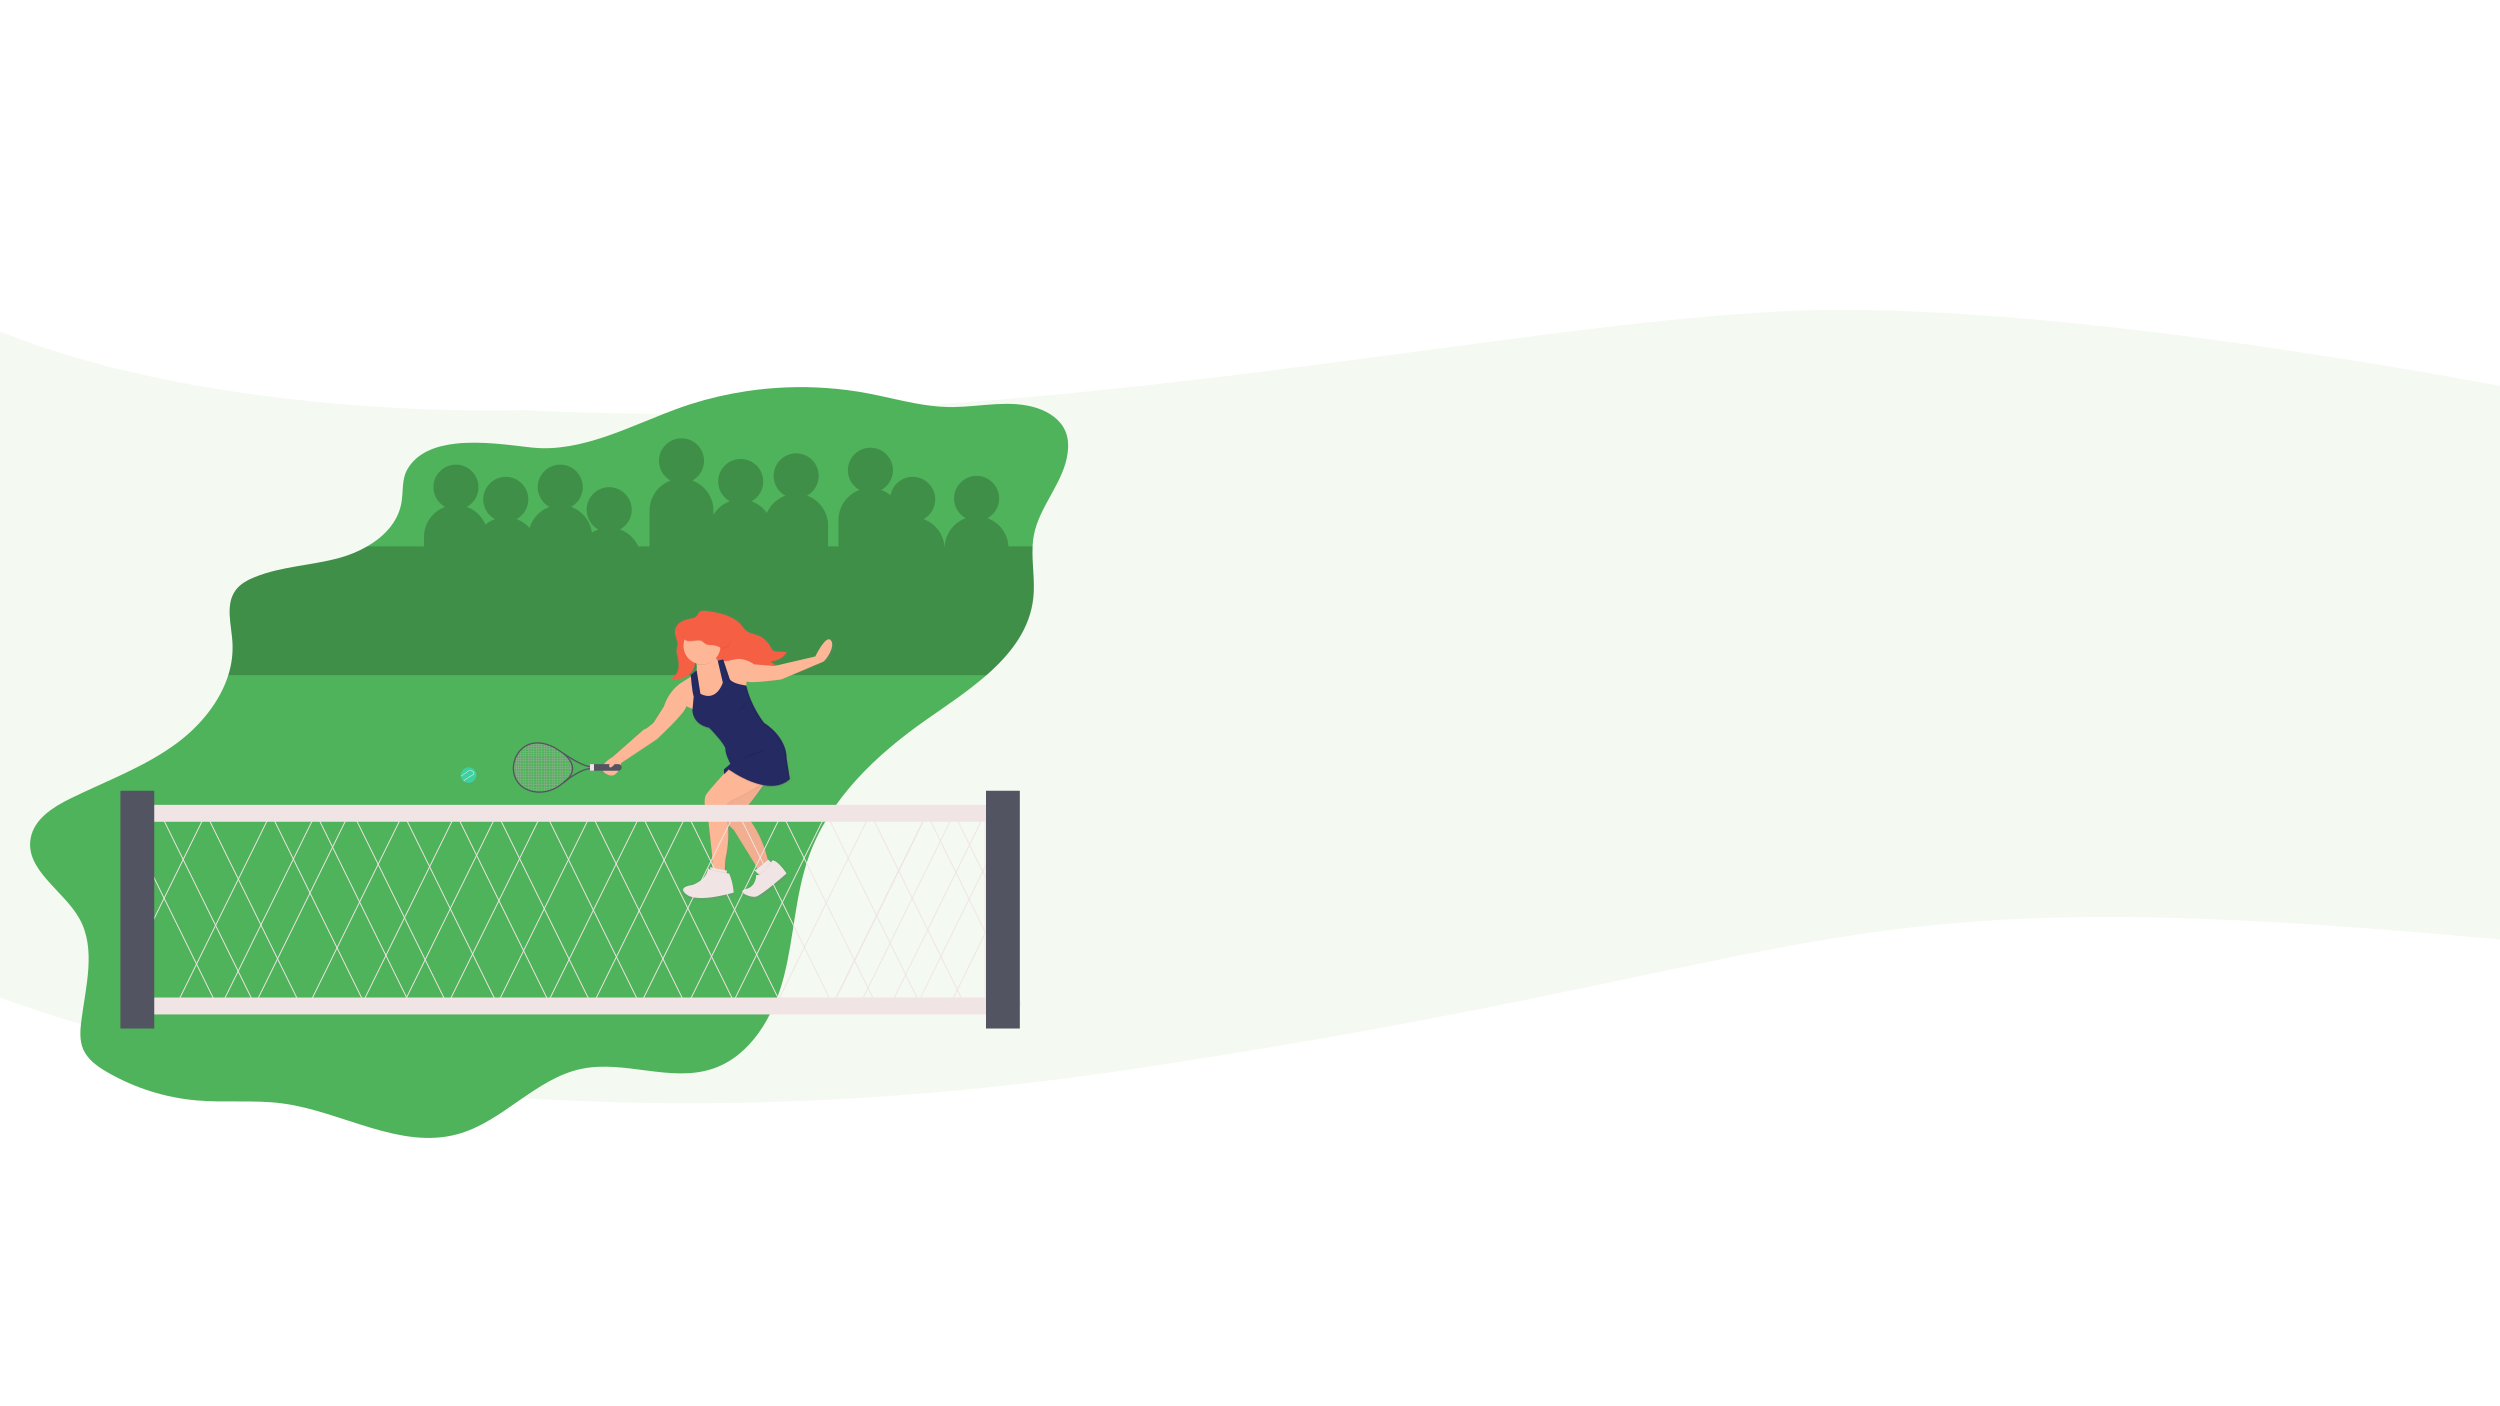 <?xml version="1.0" encoding="UTF-8" standalone="no"?><!DOCTYPE svg PUBLIC "-//W3C//DTD SVG 1.1//EN" "http://www.w3.org/Graphics/SVG/1.1/DTD/svg11.dtd"><svg width="100%" height="100%" viewBox="0 0 8000 4500" version="1.1" xmlns="http://www.w3.org/2000/svg" xmlns:xlink="http://www.w3.org/1999/xlink" xml:space="preserve" xmlns:serif="http://www.serif.com/" style="fill-rule:evenodd;clip-rule:evenodd;stroke-miterlimit:10;"><path d="M8176.94,1269.28c0,0 -1387.82,-283.731 -2313.03,-277.563c-925.212,6.168 -2490.67,407.093 -4188.13,320.74c0,0 -1189.64,43.176 -1897.92,-357.749l89.129,2183.5c0,0 1356.98,641.48 3750.19,283.731c2393.22,-357.748 2144.83,-635.312 4533.72,-400.925c2388.9,234.387 26.029,-1751.74 26.029,-1751.74Z" style="fill:#f4f9f2;"/><clipPath id="_clip1"><rect id="tenisSVGillu" x="96.285" y="1238.81" width="3321.73" height="2402.63"/></clipPath><g clip-path="url(#_clip1)"><path d="M3416.84,1446.89c-11.187,95.064 -89.651,170.34 -108.267,264.232c-2.375,12.316 -3.843,24.79 -4.391,37.322c-2.676,53.923 8,108.959 2.496,162.972c-10.255,101.29 -71.817,180.446 -149.98,249.045c-59.126,51.758 -127.755,97.29 -190.881,141.349c-160.717,112.267 -311.449,254.007 -377.462,438.602c-43.998,123.094 -47.367,256.864 -79.666,383.537c-32.3,126.673 -105.862,256.293 -230.189,296.682c-133.439,43.367 -280.472,-28.931 -417.791,-0.36c-147.364,30.675 -251.872,169.949 -397.28,209.286c-184.746,49.984 -368.861,-72.84 -558.509,-98.433c-91.065,-12.3 -183.754,-1.864 -275.3,-9.744c-101.829,-8.884 -200.437,-40.223 -288.712,-91.756c-30.074,-17.654 -60.48,-39.337 -74.464,-71.397c-12.03,-27.698 -10.195,-59.276 -6.496,-89.26c13.834,-111.275 48.84,-232.233 -6.225,-330.035c-50.796,-90.222 -173.89,-154.762 -155.635,-256.623c11.008,-61.291 71.156,-99.576 127.154,-127.034c115.245,-56.629 238.008,-100.959 341.012,-177.438c73.682,-54.795 137.139,-131.243 164.205,-217.226c11.06,-34.362 15.599,-70.492 13.383,-106.523c-3.789,-56.84 -23.458,-120.657 10.827,-166.16c14.857,-19.729 37.623,-31.848 60.509,-41.111c86.313,-34.886 182.19,-36.901 271.932,-61.683c30.764,-8.449 60.325,-20.789 87.967,-36.72c54.735,-31.698 98.794,-78.404 109.44,-139.364c6.225,-35.728 0.692,-74.735 18.526,-106.313c30.074,-53.532 89.531,-75.907 155.935,-83.185c82.192,-9.022 175.272,5.083 237.586,12.03l6.225,0.661c80.028,8.331 159.394,-9.383 237.376,-36.089c84.208,-28.6 166.521,-67.516 246.609,-95.185c7.519,-2.606 15.017,-5.102 22.496,-7.488c58.462,-18.63 118.32,-32.559 179.001,-41.653c85.579,-12.881 172.322,-16.23 258.639,-9.985c43.776,3.155 87.335,8.818 130.462,16.962c12.671,2.406 25.322,4.983 37.953,7.729c73.442,15.729 146.492,34.947 221.407,36.089l16.18,0c89.35,-1.533 180.716,-24.239 265.495,3.188c38.706,12.541 75.517,37.202 91.035,74.615c8.631,20.841 10.015,44.088 7.398,66.464Z" style="fill:#4fb35b;fill-rule:nonzero;"/><path d="M3304.3,1748.41l-77.2,0c-2.35,-40.719 -28.848,-76.303 -67.186,-90.223c23.018,-12.673 37.367,-36.952 37.367,-63.229c0,-39.595 -32.582,-72.178 -72.178,-72.178c-39.596,0 -72.178,32.583 -72.178,72.178c0,26.277 14.349,50.556 37.367,63.229c-38.338,13.92 -64.836,49.504 -67.186,90.223l-0.661,0c-3.462,-39.563 -29.671,-73.677 -67.006,-87.215c23.02,-12.673 37.37,-36.953 37.37,-63.231c0,-39.596 -32.582,-72.178 -72.178,-72.178c-34.638,0 -64.634,24.935 -70.963,58.99c-8.844,-7.218 -18.838,-12.901 -29.563,-16.812c23.019,-12.672 37.368,-36.952 37.368,-63.228c0,-39.596 -32.583,-72.179 -72.179,-72.179c-39.595,0 -72.178,32.583 -72.178,72.179c0,26.276 14.349,50.556 37.367,63.228c-40.408,14.638 -67.467,53.26 -67.426,96.238l0,84.208l-33.082,0l0,-66.163c0.042,-42.979 -27.018,-81.6 -67.426,-96.238c23.018,-12.673 37.367,-36.952 37.367,-63.229c0,-39.596 -32.582,-72.178 -72.178,-72.178c-39.596,0 -72.178,32.582 -72.178,72.178c0,26.277 14.349,50.556 37.367,63.229c-26.409,9.619 -47.735,29.683 -58.945,55.457c-12.089,-17.189 -29.175,-30.253 -48.931,-37.412c23.018,-12.673 37.367,-36.953 37.367,-63.229c0,-39.596 -32.582,-72.178 -72.178,-72.178c-39.596,0 -72.178,32.582 -72.178,72.178c0,26.276 14.349,50.556 37.367,63.229c-21.795,7.929 -40.27,23.021 -52.389,42.795l0,-12.721c0.041,-42.978 -27.018,-81.6 -67.427,-96.238c23.019,-12.673 37.367,-36.952 37.367,-63.229c0,-39.595 -32.582,-72.178 -72.178,-72.178c-39.596,0 -72.178,32.583 -72.178,72.178c0,26.277 14.349,50.556 37.367,63.229c-40.408,14.638 -67.468,53.26 -67.426,96.238l0,114.282l-36.089,0c-11.353,-25.149 -32.392,-44.679 -58.314,-54.134c23.018,-12.673 37.367,-36.952 37.367,-63.229c0,-39.595 -32.582,-72.178 -72.178,-72.178c-39.596,0 -72.178,32.583 -72.178,72.178c0,26.277 14.349,50.556 37.367,63.229c-7.131,2.591 -13.95,5.97 -20.33,10.075c-5.17,-37.609 -30.876,-69.364 -66.585,-82.253c23.019,-12.673 37.368,-36.952 37.368,-63.229c0,-39.596 -32.583,-72.178 -72.178,-72.178c-39.596,0 -72.179,32.582 -72.179,72.178c0,26.277 14.349,50.556 37.368,63.229c-30.527,11.15 -53.997,36.184 -63.156,67.366c-11.286,-12.734 -25.573,-22.452 -41.563,-28.269c23.019,-12.673 37.367,-36.953 37.367,-63.229c0,-39.596 -32.582,-72.178 -72.178,-72.178c-39.596,0 -72.178,32.582 -72.178,72.178c0,26.276 14.349,50.556 37.367,63.229c-11.033,4.026 -21.289,9.927 -30.315,17.443c-11.103,-26.305 -32.702,-46.814 -59.546,-56.54c23.018,-12.673 37.367,-36.952 37.367,-63.229c0,-39.596 -32.583,-72.178 -72.178,-72.178c-39.596,0 -72.179,32.582 -72.179,72.178c0,26.277 14.349,50.556 37.368,63.229c-40.409,14.638 -67.468,53.259 -67.427,96.238l0,30.074l-181.648,0c-27.651,15.868 -57.211,28.148 -87.967,36.54c-89.742,24.781 -185.618,26.796 -271.931,61.682c-22.887,9.263 -45.653,21.383 -60.51,41.112c-34.284,45.502 -14.616,109.32 -10.827,166.16c2.207,36.032 -2.343,72.162 -13.413,106.523l2426.36,0c78.193,-68.449 139.725,-147.755 149.981,-249.045c5.503,-53.983 -5.173,-109.019 -2.497,-162.972Z" style="fill-opacity:0.2;fill-rule:nonzero;"/><path d="M2418.8,2798.22c0,0 1.052,38.044 -32.781,45.442c-33.834,7.399 13.744,29.593 32.781,24.3c19.037,-5.293 97.26,-73.982 97.26,-73.982c0,0 -27.488,-42.285 -45.442,-42.285c-0.121,0.03 -32.872,54.976 -51.818,46.525Z" style="fill-opacity:0.05;fill-rule:nonzero;"/><path d="M2265.42,2776.02c0,0 2.105,34.886 -49.683,54.976c0,0 -53.923,5.293 -16.901,31.698c37.021,26.405 149.048,-7.398 149.048,-7.398c0,0 -2.106,-33.834 -14.797,-61.321c0,0.03 -61.291,-4.211 -67.667,-17.955Z" style="fill-opacity:0.05;fill-rule:nonzero;"/><path d="M2669.59,2045.79c-16.331,-19.278 -51.126,52.509 -51.126,52.509l-126.703,29.052c-8.126,-2.496 -15.316,-7.38 -20.631,-14.014c21.625,0.808 42.002,-10.442 52.84,-29.172l-32.66,-1.835c-3.309,0.026 -6.593,-0.566 -9.684,-1.744c-6.256,-2.857 -9.022,-9.804 -12.391,-15.789c-9.026,-16.401 -23.769,-28.927 -41.412,-35.187c-11.699,-4.15 -24.751,-5.594 -34.796,-12.812c-7.248,-5.203 -12.18,-12.871 -18.044,-19.578c-27.819,-32.119 -73.893,-41.021 -116.418,-46.555c-7.518,-0.992 -16.09,-1.624 -21.743,3.368c-3.88,3.399 -5.414,8.722 -8.782,12.632c-5.744,6.706 -15.458,8.059 -24.21,9.714c-11.018,1.699 -21.554,5.706 -30.916,11.759c-9.348,6.137 -15.627,16 -17.233,27.066c-1.684,16.692 10.496,32.661 8.241,49.292c-0.692,5.113 -2.737,9.985 -3.008,15.037c0.021,4.861 0.792,9.69 2.286,14.315c3.669,14.105 6.496,28.782 4,43.127c-2.496,14.345 -11.278,28.33 -25.022,33.653c17.65,3.897 36.125,1.346 52.058,-7.188c15.459,-8.842 26.827,-25.172 27.368,-42.765l0,-1.263l1.834,0.721c0.271,0.993 0.542,2.045 0.782,3.158l2.737,0.782c1.038,6.283 1.038,12.694 0,18.977l-19.037,15.217c0,0 0,1.113 0.241,3.008l-0.241,0.18c0,0 0,0.903 0.211,2.497l-37.232,23.217c-24.076,18.5 -41.922,43.935 -51.126,72.87l-33.774,52.569c0,0 -21.774,20.361 -33.743,23.579l-101.26,87.877c0,0 -35.067,19.097 -34.916,38.164l0,2.315c0,0.361 0.08,0.722 0.24,1.083c0,0.361 0.211,0.692 0.331,1.053l0,0.18c0,0.331 0.241,0.662 0.391,0.993l0,0.21l0.481,0.963l0,0.24l0.542,0.902l0.18,0.271l0.602,0.872l0.24,0.301l0.692,0.842l0.301,0.331l0.752,0.782l0.36,0.361l0.812,0.751l0.421,0.391l0.903,0.752l0.481,0.391l0.992,0.722l0.512,0.391l1.142,0.782l0.482,0.331l1.804,1.082c39.097,22.496 48.991,-35.367 48.991,-35.367l117.59,-77.17c0,0 96.899,-87.877 96.899,-107.155l21.052,9.022l-0.361,3.79l0,3.218c0,0 -1.082,45.111 55.518,56.81c0,0 51.757,51.938 53.321,68.449l0,0.962c0,0.331 0,0.151 0,0.241c-0.902,12.631 11.278,37.382 15.037,44.931l-20.601,17.232l0.211,3.008l-0.211,0.18l0.782,10.707c-23.307,25.112 -57.141,62.374 -60.659,70.734c-5.444,12.872 -5.444,40.721 7.608,69.652l14.165,127.515l0,37.142l-6.526,-3.008l0,8.421c-3.15,-1.215 -5.821,-3.422 -7.609,-6.286c-1.787,-2.864 0,0.391 0,1.083c-0.18,6.225 -3.518,36.39 -51.126,54.585c0,0 -31.578,3.007 -30.766,16.059c-0.33,4.391 3.158,10.015 13.323,17.173c38.104,26.796 153.379,-7.489 153.379,-7.489l0,-1.052c0,-0.692 -2.166,-34.285 -15.248,-62.164c0,0 -3.007,-0.21 -7.609,-0.661l0,-7.91l-4.751,-0.812c-0.141,-15.022 1.342,-30.016 4.421,-44.72c7.23,-34.082 9.329,-69.054 6.225,-103.756c5.388,6.765 11.432,12.981 18.044,18.555l68.72,108.989l8.12,16.692c-3.007,2.165 -6.015,4.06 -8.481,5.594l13.804,12.781c-3.086,1.244 -6.537,1.244 -9.623,0c-3.087,-1.244 1.082,38.585 -33.744,46.074c-13.894,3.007 -14.435,8.36 -8.872,13.413c7.399,8.03 31.368,15.669 43.698,12.3c19.609,-5.353 100.177,-75.005 100.177,-75.005c-7.14,-10.599 -15.244,-20.515 -24.209,-29.623c-7.88,-7.879 -16.511,-14.285 -23.699,-14.285c0,0 -1.654,2.736 -4.451,6.917l-8.601,-7.97l-0.872,0.812c-0.722,-2.376 -1.384,-4.782 -1.955,-7.158c0,0 -16.691,-76.478 -67.817,-134.401c0,0 -10.075,-8.331 5.503,-35.849c0,0 25.202,-29.894 47.187,-62.314c31.969,6.226 64.87,3.669 89.831,-19.367l-0.33,-1.985l1.413,-1.233l-10.887,-67.517c0,0 4.902,-63.757 -74.584,-115.214c0,0 -43.006,-53.051 -58.254,-120.568l-0.872,0l0.872,-11.699c9.805,7.489 114.282,-6.436 114.282,-6.436l138.342,-57.863c7.849,-4.3 29.713,-34.104 29.623,-55.697c0.416,-5.407 -1.216,-10.777 -4.571,-15.037Z" style="fill:url(#_Linear2);fill-rule:nonzero;"/><path d="M2465.98,2115.53c7.216,9.173 18.007,14.853 29.653,15.609c-8.839,8.204 -19.157,14.654 -30.405,19.006c-32.54,12.782 -71.937,9.023 -99.966,-12.27c-6.587,-5.022 -12.902,-11.007 -21.052,-12.962c-6.978,-1.714 -14.316,0 -21.534,-0.391c-18.46,-1.087 -34.216,-14.038 -38.855,-31.939c-2.076,-8.811 -1.234,-18.044 -2.737,-27.066c-0.247,-1.531 -0.578,-3.047 -0.993,-4.542c-4.21,-15.037 -23.879,-31.217 -40.45,-26.826c-15.638,4.12 -23.668,28.721 -23.337,42.796c0.331,15.488 7.819,30.285 7.338,45.773c-0.541,17.353 -11.579,33.472 -26.586,42.104c-15.402,8.366 -33.329,10.868 -50.434,7.037c13.353,-5.263 21.864,-19.067 24.3,-33.082c2.436,-14.014 -0.331,-28.63 -3.88,-42.525c-1.454,-4.571 -2.205,-9.337 -2.225,-14.134c0.27,-5.083 2.255,-9.895 3.007,-15.038c2.196,-16.39 -9.624,-32.149 -8,-48.6c1.529,-10.842 7.617,-20.533 16.722,-26.615c9.081,-5.972 19.336,-9.93 30.074,-11.609c8.481,-1.624 18.045,-3.007 23.518,-9.594c3.278,-3.849 4.752,-9.022 8.511,-12.48c5.474,-4.902 13.804,-4.271 21.052,-3.309c41.292,5.474 85.982,14.226 113.019,45.924c5.654,6.616 10.436,14.195 17.473,19.307c9.744,7.128 22.405,8.542 33.773,12.632c17.198,6.273 31.496,18.665 40.15,34.796c3.007,6.014 6.014,12.751 12.029,15.578c3,1.171 6.194,1.763 9.413,1.744l31.699,1.805c-10.343,18.418 -30.165,29.579 -51.277,28.871Z" style="fill:#f55f44;fill-rule:nonzero;"/><path d="M2306.14,2115.92c0,0 15.337,1.594 45.983,-5.804c30.646,-7.399 61.321,15.849 61.321,15.849l64.48,5.293l131.063,-30.646c0,0 33.834,-70.825 49.683,-51.788c15.849,19.037 -14.797,63.427 -24.3,68.72l-134.372,57.021c0,0 -101.47,13.744 -110.974,6.345l-2.105,28.541l-50.735,-24.3l-22.105,-51.788l-7.939,-17.443Z" style="fill:#fdb797;fill-rule:nonzero;"/><path d="M2634.34,2116.43l-134.252,57.141c0,0 -101.47,13.744 -110.974,6.346l-2.105,28.54l-50.735,-24.3l-22.195,-51.787l-6.947,-15.248l-0.992,0l7.939,17.443l22.195,51.788l50.735,24.3l2.105,-28.541c9.504,7.399 110.974,-6.345 110.974,-6.345l134.252,-57.141c7.759,-4.301 29.503,-34.556 28.751,-55.908c-0.692,21.112 -21.233,49.592 -28.751,53.712Z" style="fill-opacity:0.05;fill-rule:nonzero;"/><path d="M2217.87,2160.82l-43.337,27.488c-23.484,18.345 -40.82,43.426 -49.683,71.877l-32.781,51.788c0,0 -21.052,20.089 -32.781,23.247l-98.312,86.674c0,0 -59.186,32.781 -21.052,54.976c38.134,22.195 47.577,-34.886 47.577,-34.886l114.282,-76.118c0,0 94.072,-86.674 94.072,-105.711l33.834,14.797l-11.819,-114.132Z" style="fill:#fdb797;fill-rule:nonzero;"/><path d="M2195.68,2258.08c0,19.037 -94.072,105.711 -94.072,105.711l-114.282,76.118c0,0 -9.504,57.141 -47.578,34.886c-8.721,-5.083 -12.33,-10.737 -12.721,-16.391c-0.421,6.376 3.007,12.782 12.721,18.526c38.044,22.195 47.578,-34.886 47.578,-34.886l114.282,-76.118c0,0 94.072,-86.674 94.072,-105.711l33.833,14.797l-0.21,-2.226l-33.623,-14.706Z" style="fill-opacity:0.05;fill-rule:nonzero;"/><path d="M2344.21,2478.71c0,0 -33.082,104.869 -32.27,118.583c0.812,13.714 12.571,38.495 36.36,58.765l66.734,107.516l20.541,42.885l40.39,-11.127c0,0 -15.037,-26.736 -20.872,-50.946c0,0 -16.21,-75.456 -65.832,-132.567c0,0 -9.774,-8.21 5.323,-35.367c0,0 74.343,-89.501 76.84,-125.861l-127.214,28.119Z" style="fill:#fdb797;fill-rule:nonzero;"/><path d="M2344.21,2478.71c0,0 -33.082,104.869 -32.27,118.583c0.812,13.714 12.571,38.495 36.36,58.765l66.734,107.516l20.541,42.885l40.39,-11.127c0,0 -15.037,-26.736 -20.872,-50.946c0,0 -16.21,-75.456 -65.832,-132.567c0,0 -9.774,-8.21 5.323,-35.367c0,0 74.343,-89.501 76.84,-125.861l-127.214,28.119Z" style="fill-opacity:0.05;fill-rule:nonzero;"/><path d="M2339.43,2452.57c0,0 -75.186,80.328 -80.328,93.02c-5.143,12.691 -5.294,40.179 7.398,68.719l13.744,125.801l0,47.577l41.231,7.308c0,0 -2.105,-30.645 3.158,-54.976c0,0 18.045,-75.185 -2.105,-147.995c0,0 -5.293,-11.639 20.09,-29.593c0,0 105.711,-48.63 123.665,-80.328l-126.853,-29.533Z" style="fill-opacity:0.1;fill-rule:nonzero;"/><path d="M2338.38,2452.57c0,0 -75.185,80.328 -80.328,93.02c-5.143,12.691 -5.293,40.179 7.398,68.719l13.744,125.801l0,47.577l41.232,7.308c0,0 -2.105,-30.645 3.158,-54.976c0,0 18.044,-75.185 -2.106,-147.995c0,0 -5.293,-11.639 20.09,-29.593c0,0 105.711,-48.63 123.665,-80.328l-126.853,-29.533Z" style="fill:#fdb797;fill-rule:nonzero;"/><path d="M2338.92,2452.57l-0.572,0.601l124.237,29.052c-18.045,31.698 -123.665,80.328 -123.665,80.328c-25.383,18.045 -20.09,29.593 -20.09,29.593c20.09,72.93 2.105,147.996 2.105,147.996c-4.872,22.405 -3.458,50.133 -3.218,54.404l3.218,0.571c0,0 -2.105,-30.645 3.158,-54.975c0,0 18.044,-75.186 -2.105,-147.996c0,0 -5.293,-11.638 20.089,-29.593c0,0 105.711,-48.63 123.666,-80.328l-126.823,-29.653Z" style="fill-opacity:0.05;fill-rule:nonzero;"/><path d="M2223.32,2109.03c0,0 14.797,23.247 0,53.923l14.797,76.118l61.321,-8.451l29.593,-33.833l-23.398,-81.472c0,0 -19.037,7.399 -21.052,-44.389l-61.261,38.104Z" style="fill:#fdb797;fill-rule:nonzero;"/><path d="M2210.47,2162.96c0,0 4.241,56.028 9.504,68.72l-4.241,44.389c0,0 -1.052,44.39 53.924,56.029c0,0 52.84,53.923 51.787,68.719c-1.052,14.797 15.85,46.495 15.85,46.495l-21.052,18.044l1.052,14.797l14.797,-14.797c0,0 127.905,94.073 195.482,30.646l-10.556,-66.584c0,0 9.022,-56.54 -68.178,-107.275c0,0 -45.984,-58.675 -60.78,-125.259c0,0 -42.285,-4.241 -52.841,-20.09l-21.052,-63.426l-17.443,3.699l16.391,70.283c0,0 -19.037,63.427 -71.878,36.089l-12.029,-75.185l-18.737,14.706Z" style="fill-opacity:0.1;fill-rule:nonzero;"/><path d="M2210.47,2159.77c0,0 4.241,56.028 9.504,68.72l-4.241,44.389c0,0 -1.052,44.39 53.924,56.029c0,0 52.84,53.923 51.787,68.719c-1.052,14.797 15.85,46.495 15.85,46.495l-21.052,18.045l1.052,14.796l14.797,-14.796c0,0 127.905,94.072 195.482,30.645l-10.556,-66.584c0,0 4.752,-62.885 -72.419,-113.621c0,0 -41.743,-52.329 -56.539,-118.913c0,0 -42.285,-4.241 -52.841,-20.09l-21.052,-63.426l-17.443,3.699l16.391,70.283c0,0 -19.037,63.427 -71.878,36.089l-12.029,-75.185l-18.737,14.706Z" style="fill:#252a62;fill-rule:nonzero;"/><rect x="1649.11" y="2425.63" width="169.408" height="1.053" style="fill:#b4abab;"/><rect x="1653.35" y="2418.23" width="160.957" height="1.053" style="fill:#b4abab;"/><rect x="1656.51" y="2410.83" width="147.213" height="1.053" style="fill:#b4abab;"/><rect x="1661.8" y="2403.43" width="130.282" height="1.053" style="fill:#b4abab;"/><rect x="1669.2" y="2396.03" width="111.275" height="1.053" style="fill:#b4abab;"/><rect x="1678.7" y="2388.64" width="89.08" height="1.053" style="fill:#b4abab;"/><rect x="1693.5" y="2381.24" width="55.246" height="1.053" style="fill:#b4abab;"/><rect x="1645.92" y="2434.08" width="178.912" height="1.053" style="fill:#b4abab;"/><rect x="1645.92" y="2442.53" width="182.099" height="1.053" style="fill:#b4abab;"/><rect x="1642.76" y="2450.98" width="187.362" height="1.053" style="fill:#b4abab;"/><rect x="1642.76" y="2459.43" width="189.829" height="1.053" style="fill:#b4abab;"/><rect x="1642.76" y="2467.91" width="188.776" height="1.053" style="fill:#b4abab;"/><rect x="1644.87" y="2476.36" width="183.483" height="1.053" style="fill:#b4abab;"/><rect x="1649.11" y="2484.81" width="173.949" height="1.053" style="fill:#b4abab;"/><rect x="1649.11" y="2493.26" width="166.551" height="1.053" style="fill:#b4abab;"/><rect x="1656.51" y="2501.71" width="149.649" height="1.053" style="fill:#b4abab;"/><rect x="1663.9" y="2510.16" width="130.612" height="1.053" style="fill:#b4abab;"/><rect x="1672.36" y="2518.65" width="109.5" height="1.053" style="fill:#b4abab;"/><rect x="1689.29" y="2527.1" width="77.772" height="1.053" style="fill:#b4abab;"/><rect x="1664.87" y="2400.42" width="1.053" height="112.147" style="fill:#b4abab;"/><rect x="1658.52" y="2408.88" width="1.053" height="96.298" style="fill:#b4abab;"/><rect x="1652.17" y="2418.38" width="1.053" height="78.343" style="fill:#b4abab;"/><rect x="1645.83" y="2433.18" width="1.053" height="49.803" style="fill:#b4abab;"/><rect x="1673.32" y="2393.03" width="1.053" height="126.943" style="fill:#b4abab;"/><rect x="1681.77" y="2387.73" width="1.053" height="136.477" style="fill:#b4abab;"/><rect x="1690.22" y="2383.49" width="1.053" height="143.875" style="fill:#b4abab;"/><rect x="1698.7" y="2380.34" width="1.053" height="150.221" style="fill:#b4abab;"/><rect x="1707.15" y="2377.18" width="1.053" height="156.566" style="fill:#b4abab;"/><rect x="1715.6" y="2377.18" width="1.053" height="156.566" style="fill:#b4abab;"/><rect x="1724.05" y="2377.18" width="1.053" height="156.566" style="fill:#b4abab;"/><rect x="1732.5" y="2377.18" width="1.053" height="156.566" style="fill:#b4abab;"/><rect x="1740.99" y="2380.34" width="1.053" height="153.379" style="fill:#b4abab;"/><rect x="1749.43" y="2382.44" width="1.053" height="150.221" style="fill:#b4abab;"/><rect x="1757.89" y="2384.58" width="1.053" height="145.98" style="fill:#b4abab;"/><rect x="1766.34" y="2388.78" width="1.053" height="137.529" style="fill:#b4abab;"/><rect x="1774.79" y="2393.03" width="1.053" height="130.131" style="fill:#b4abab;"/><rect x="1783.24" y="2400.42" width="1.053" height="118.492" style="fill:#b4abab;"/><rect x="1791.72" y="2403.58" width="1.053" height="108.989" style="fill:#b4abab;"/><rect x="1800.17" y="2409.93" width="1.053" height="97.35" style="fill:#b4abab;"/><rect x="1808.62" y="2417.33" width="1.053" height="83.606" style="fill:#b4abab;"/><rect x="1817.07" y="2423.67" width="1.053" height="67.757" style="fill:#b4abab;"/><rect x="1825.52" y="2437.42" width="1.053" height="44.51" style="fill:#b4abab;"/><path d="M1726.01,2536.9c-9.417,0.055 -18.794,-1.231 -27.849,-3.819c-22.435,-6.526 -39.367,-19.879 -48.961,-38.646c-8.583,-17.443 -10.714,-37.375 -6.015,-56.239c8.481,-36.089 41.172,-70.824 92.93,-61.531l1.744,0.33c18.092,3.486 35.229,10.808 50.254,21.473c85.892,60.45 105.26,52.36 105.26,52.269l3.188,-1.834l0,13.413l-2.316,-0.241c-28.21,-3.007 -72.178,29.293 -96.057,48.721c-17.796,14.769 -39.693,23.744 -62.735,25.713c-3.208,0.261 -6.356,0.391 -9.443,0.391Zm-6.466,-157.529c-39.939,0 -65.201,29.353 -72.329,59.788c-7.879,33.653 5.053,76.148 52.119,89.832c11.61,3.259 23.719,4.37 35.728,3.278c22.183,-1.908 43.26,-10.557 60.389,-24.782c23.638,-19.337 67.156,-51.126 96.839,-49.802l0,-2.527c-8.33,0.963 -34.766,-2.706 -106.703,-53.351c-14.538,-10.323 -31.122,-17.41 -48.63,-20.782l-1.715,-0.33c-5.184,-0.894 -10.437,-1.327 -15.698,-1.294l0,-0.03Z" style="fill:#535461;fill-rule:nonzero;"/><path d="M1888.08,2445.18l90.854,0c5.791,0 10.556,4.765 10.556,10.556c0,5.791 -4.765,10.556 -10.556,10.556l-90.854,0l0,-21.112Z" style="fill:#535461;fill-rule:nonzero;"/><rect x="1888.08" y="2445.18" width="12.691" height="21.142" style="fill:#f0e4e4;"/><path d="M1805.28,2505.02l-2.466,-3.428c18.045,-12.962 27.067,-27.067 27.067,-42.104c0,-25.653 -26.826,-45.593 -27.067,-45.773l2.496,-3.428c1.173,0.872 28.902,21.352 28.842,49.201c0,16.451 -9.684,31.758 -28.872,45.532Z" style="fill:#535461;fill-rule:nonzero;"/><path d="M2288.88,2107.8c-3.158,-6.556 -5.804,-17.293 -6.496,-34.706l-61.321,38.044c2.499,4.4 4.276,9.172 5.263,14.135c22.427,7.145 47.075,0.26 62.554,-17.473Z" style="fill-opacity:0.1;fill-rule:nonzero;"/><circle cx="2246.41" cy="2066.75" r="59.186" style="fill:#fdb797;"/><path d="M2243.62,2052.16c6.015,2.406 10.015,8.059 15.729,10.977c8.21,4.18 18.045,2.015 27.247,3.729c10.316,1.955 19.759,9.022 30.075,8.06c12.39,-1.083 21.443,-14.075 21.052,-26.496c-0.391,-12.42 -8.572,-23.548 -18.677,-30.766c-10.104,-7.217 -22.134,-11.187 -33.953,-15.037c-15.037,-4.962 -31.278,-9.954 -46.826,-6.375c-14.496,3.338 -53.532,22.525 -51.517,40.69c3.278,29.202 41.773,9.203 56.87,15.218Z" style="fill-opacity:0.1;fill-rule:nonzero;"/><path d="M2243.62,2050.09c6.015,2.406 10.015,8.06 15.729,10.978c8.21,4.18 18.045,2.015 27.247,3.729c10.316,1.955 19.759,9.022 30.075,8.06c12.39,-1.083 21.443,-14.075 21.052,-26.496c-0.391,-12.42 -8.572,-23.548 -18.677,-30.766c-10.104,-7.218 -22.134,-11.187 -33.953,-15.037c-15.037,-4.962 -31.278,-9.954 -46.826,-6.376c-14.496,3.339 -53.532,22.526 -51.517,40.691c3.278,29.172 41.773,9.142 56.87,15.217Z" style="fill:#f55f44;fill-rule:nonzero;"/><path d="M2331.58,2401.3c0,0 3.158,26.436 11.639,34.886" style="fill-opacity:0.1;fill-rule:nonzero;"/><path d="M2439.34,2315.68c1.044,8.129 -0.832,16.371 -5.293,23.247" style="fill-opacity:0.1;fill-rule:nonzero;"/><path d="M2388.72,2248.04c0,0 -9.503,19.037 -34.886,31.698" style="fill-opacity:0.1;fill-rule:nonzero;"/><g opacity="0.05"><path d="M2234.8,2223.2c18.495,9.624 32.841,8.09 43.697,2.075c-9.744,3.007 -21.713,2.346 -36.299,-5.233l-12.03,-75.186l-7.007,5.684l11.639,72.66Z" style="fill-rule:nonzero;"/><path d="M2307.73,2113.28l21.052,63.427c10.556,15.849 52.84,20.09 52.84,20.09c14.796,66.584 56.54,118.913 56.54,118.913c77.17,50.735 72.418,113.621 72.418,113.621l10.556,66.584c-5.689,5.342 -12.147,9.802 -19.157,13.233c9.868,-3.627 18.902,-9.213 26.556,-16.421l-10.496,-66.584c0,0 4.751,-62.886 -72.419,-113.621c0,0 -41.743,-52.329 -56.54,-118.913c0,0 -42.284,-4.241 -52.84,-20.09l-21.052,-63.426l-17.443,3.699l0.361,1.533l9.624,-2.045Z" style="fill-rule:nonzero;"/><path d="M2325.57,2465.26l-7.669,7.669l0.27,3.94l9.865,-9.864l-2.466,-1.745Z" style="fill-rule:nonzero;"/></g><path d="M2369.57,2431.97c0,0 44.39,-30.646 80.328,-30.646" style="fill-opacity:0.1;fill-rule:nonzero;"/><path d="M2278.65,2320.97c0,0 25.382,-15.849 32.781,-28.54" style="fill-opacity:0.1;fill-rule:nonzero;"/><path d="M1957.31,2434.11c0,0 -12.692,15.849 -6.346,21.052c6.346,5.203 22.195,-18.044 22.195,-18.044l-15.849,-3.008Z" style="fill:#fdb797;fill-rule:nonzero;"/><path d="M1499.58,2453.63c-14.7,0 -26.796,12.096 -26.796,26.796c-0.049,0.881 -0.049,1.765 0,2.646c0,0.481 0.06,0.963 0.18,1.444l0,0.391c1.042,6.181 4.239,11.798 9.022,15.849l0.872,0.722c4.718,3.701 10.544,5.714 16.541,5.714c14.7,0 26.796,-12.097 26.796,-26.796c0,-14.7 -12.096,-26.797 -26.796,-26.797c-0.02,0 -0.04,0 -0.06,0l0.241,0.031Z" style="fill:url(#_Linear3);fill-rule:nonzero;"/><path d="M1484.21,2500.09c4.39,3.424 9.801,5.284 15.368,5.284c13.71,0 24.991,-11.282 24.991,-24.992c0,-13.71 -11.281,-24.992 -24.991,-24.992c-13.71,0 -24.992,11.282 -24.992,24.992c0,0.013 0,0.026 0,0.04c-0.045,0.821 -0.045,1.644 0,2.466c0,0.441 0.05,0.892 0.15,1.353l0,0.361c0.982,5.774 3.977,11.018 8.451,14.797l1.023,0.691Z" style="fill:#3ad29f;fill-rule:nonzero;"/><path d="M1484.21,2500.09l0.872,0c0.331,-3.488 10.045,-9.022 18.045,-13.503c8.39,-4.782 13.593,-7.849 14.435,-10.436c1.113,-3.308 -2.195,-7.188 -5.744,-9.353c-4.21,-2.616 -10.225,-3.849 -14.496,0.421c-6.926,5.96 -14.455,11.181 -22.465,15.579l0.15,1.353l0,0.361c0.662,-0.361 16.27,-9.023 23.428,-16.24c3.549,-3.519 8.691,-2.406 12.3,0c3.609,2.406 5.624,5.323 4.993,7.278c-0.632,1.954 -7.579,6.014 -13.654,9.443c-8.631,4.962 -17.563,10.015 -18.676,14.315l0.812,0.782Z" style="fill:#f0e4e4;fill-rule:nonzero;"/><path d="M2457.89,2750.67c0,0 -27.067,25.382 -43.156,34.886l14.616,13.744l46.585,-6.376l0,-25.383l-18.045,-16.871Z" style="fill:#f0e4e4;fill-rule:nonzero;"/><path d="M2282.35,2778.16l-9.504,-4.241l0,27.488l52.841,8.451l0,-24.3l-43.337,-7.398Z" style="fill:#f0e4e4;fill-rule:nonzero;"/><path d="M2265.42,2773.95c0,0 2.105,34.886 -49.683,54.976c0,0 -53.923,5.293 -16.901,31.698c37.021,26.405 149.048,-7.398 149.048,-7.398c0,0 -2.106,-33.834 -14.797,-61.321c0,0.09 -61.291,-4.091 -67.667,-17.955Z" style="fill-opacity:0.05;fill-rule:nonzero;"/><path d="M2265.42,2776.95c0,0 2.105,34.886 -49.683,54.975c0,0 -53.923,5.293 -16.901,31.699c37.021,26.405 149.048,-7.399 149.048,-7.399c0,0 -2.106,-33.833 -14.797,-61.321c0,0.09 -61.291,-4.09 -67.667,-17.954Z" style="fill:#f0e4e4;fill-rule:nonzero;"/><path d="M2419.76,2796.26c0,0 1.053,38.044 -32.781,45.442c-33.833,7.399 13.744,29.593 32.781,24.3c19.037,-5.293 97.26,-74.012 97.26,-74.012c0,0 -27.488,-42.104 -45.442,-42.104c0,0 -32.781,54.855 -51.818,46.374Z" style="fill-opacity:0.05;fill-rule:nonzero;"/><path d="M2419.76,2799.27c0,0 1.053,38.044 -32.781,45.442c-33.833,7.398 13.744,29.593 32.781,24.3c19.037,-5.293 97.26,-74.013 97.26,-74.013c0,0 -27.488,-42.104 -45.442,-42.104c0,0 -32.781,54.856 -51.818,46.375Z" style="fill:#f0e4e4;fill-rule:nonzero;"/><path d="M866.516,2602.55l150.311,305.284l150.341,305.253l-601.304,0l150.311,-305.253l150.341,-305.284Z" style="fill:none;fill-rule:nonzero;stroke:#f0e4e4;stroke-width:3.01px;"/><path d="M391.343,2602.55l150.311,305.284l150.341,305.253l-300.652,0l0,-610.537Z" style="fill:none;fill-rule:nonzero;stroke:#f0e4e4;stroke-width:3.01px;"/><path d="M659.004,2602.55l150.311,305.284l150.341,305.253l-300.652,0l-240.594,-21.052l16.601,-134.612l73.652,-149.589l150.341,-305.284Z" style="fill:none;fill-rule:nonzero;stroke:#f0e4e4;stroke-width:3.01px;"/><path d="M1010.87,2602.55l150.311,305.284l150.342,305.253l-601.305,0l150.311,-305.253l150.341,-305.284Z" style="fill:none;fill-rule:nonzero;stroke:#f0e4e4;stroke-width:3.01px;"/><path d="M1290.56,2602.55l150.311,305.284l150.341,305.253l-601.304,0l150.311,-305.253l150.341,-305.284Z" style="fill:none;fill-rule:nonzero;stroke:#f0e4e4;stroke-width:3.01px;"/><path d="M1591.31,2602.55l150.311,305.284l150.341,305.253l-601.304,0l150.311,-305.253l150.341,-305.284Z" style="fill:none;fill-rule:nonzero;stroke:#f0e4e4;stroke-width:3.01px;"/><path d="M1892.05,2602.55l150.311,305.284l150.341,305.253l-601.305,0l150.311,-305.253l150.342,-305.284Z" style="fill:none;fill-rule:nonzero;stroke:#f0e4e4;stroke-width:3.01px;"/><path d="M2198.8,2602.55l150.311,305.284l150.341,305.253l-601.304,0l150.311,-305.253l150.341,-305.284Z" style="fill:none;fill-rule:nonzero;stroke:#f0e4e4;stroke-width:3.01px;"/><path d="M2502.55,2602.55l150.311,305.284l150.342,305.253l-601.305,0l150.311,-305.253l150.341,-305.284Z" style="fill:none;fill-rule:nonzero;stroke:#f0e4e4;stroke-width:3.01px;"/><path d="M2785.25,2602.55l150.311,305.284l150.341,305.253l-601.304,0l150.311,-305.253l150.341,-305.284Z" style="fill:none;fill-rule:nonzero;stroke:#f0e4e4;stroke-width:3.01px;"/><path d="M3208.31,3213.09l-167.333,0l150.311,-305.253l5.985,-12.12l11.037,317.373Z" style="fill:none;fill-rule:nonzero;stroke:#f0e4e4;stroke-width:3.01px;"/><path d="M2965.7,2602.55l150.311,305.284l150.341,305.253l-601.304,0l150.311,-305.253l150.341,-305.284Z" style="fill:none;fill-rule:nonzero;stroke:#f0e4e4;stroke-width:3.01px;"/><path d="M3052.91,2602.55l150.311,305.284l33.142,67.246l0,238.007l-484.105,0l150.311,-305.253l150.341,-305.284Z" style="fill:none;fill-rule:nonzero;stroke:#f0e4e4;stroke-width:3.01px;"/><path d="M3152.16,2602.55l0,610.537l-300.652,0l150.311,-305.253l150.341,-305.284Z" style="fill:none;fill-rule:nonzero;stroke:#f0e4e4;stroke-width:3.01px;"/><path d="M1458.98,2602.55l150.311,305.284l150.341,305.253l-601.305,0l150.311,-305.253l150.342,-305.284Z" style="fill:none;fill-rule:nonzero;stroke:#f0e4e4;stroke-width:3.01px;"/><path d="M2051.44,2602.55l150.311,305.284l150.341,305.253l-601.304,0l150.311,-305.253l150.341,-305.284Z" style="fill:none;fill-rule:nonzero;stroke:#f0e4e4;stroke-width:3.01px;"/><path d="M2643.9,2602.55l150.311,305.284l150.341,305.253l-601.304,0l150.311,-305.253l150.341,-305.284Z" style="fill:none;fill-rule:nonzero;stroke:#f0e4e4;stroke-width:3.01px;"/><path d="M3236.37,2602.55l13.323,27.097l-19.338,279.69l6.015,303.75l-300.652,0l150.311,-305.253l150.341,-305.284Z" style="fill:none;fill-rule:nonzero;stroke:#f0e4e4;stroke-width:3.01px;"/><path d="M2664.95,3216.1l-150.341,-305.254l-150.311,-305.283l601.304,0l-150.341,305.283l-150.311,305.254Z" style="fill:none;fill-rule:nonzero;stroke:#f0e4e4;stroke-width:3.01px;"/><path d="M2048.43,3216.1l-150.342,-305.254l-150.311,-305.283l601.305,0l-150.341,305.283l-150.311,305.254Z" style="fill:none;fill-rule:nonzero;stroke:#f0e4e4;stroke-width:3.01px;"/><path d="M1431.91,3216.1l-150.341,-305.254l-150.311,-305.283l601.304,0l-150.341,305.283l-150.311,305.254Z" style="fill:none;fill-rule:nonzero;stroke:#f0e4e4;stroke-width:3.01px;"/><path d="M815.39,3216.1l-150.341,-305.254l-150.311,-305.283l601.304,0l-150.341,305.283l-150.311,305.254Z" style="fill:none;fill-rule:nonzero;stroke:#f0e4e4;stroke-width:3.01px;"/><rect x="472.544" y="2575.52" width="2736.76" height="54.134" style="fill:#f0e4e4;"/><rect x="472.544" y="3192.04" width="2736.76" height="54.134" style="fill:#f0e4e4;"/><rect x="385.328" y="2530.41" width="108.267" height="760.878" style="fill:#535461;"/><rect x="3155.16" y="2530.41" width="108.267" height="760.878" style="fill:#535461;"/></g><defs><linearGradient id="_Linear2" x1="0" y1="0" x2="1" y2="0" gradientUnits="userSpaceOnUse" gradientTransform="matrix(5.7087e-14,-932.301,932.301,5.7087e-14,2295.13,2882.24)"><stop offset="0" style="stop-color:#808080;stop-opacity:0.25"/><stop offset="0.54" style="stop-color:#808080;stop-opacity:0.12"/><stop offset="1" style="stop-color:#808080;stop-opacity:0.1"/></linearGradient><linearGradient id="_Linear3" x1="0" y1="0" x2="1" y2="0" gradientUnits="userSpaceOnUse" gradientTransform="matrix(3.27974e-15,-53.562,53.562,3.27974e-15,1499.58,2507.19)"><stop offset="0" style="stop-color:#808080;stop-opacity:0.25"/><stop offset="0.54" style="stop-color:#808080;stop-opacity:0.12"/><stop offset="1" style="stop-color:#808080;stop-opacity:0.1"/></linearGradient></defs></svg>